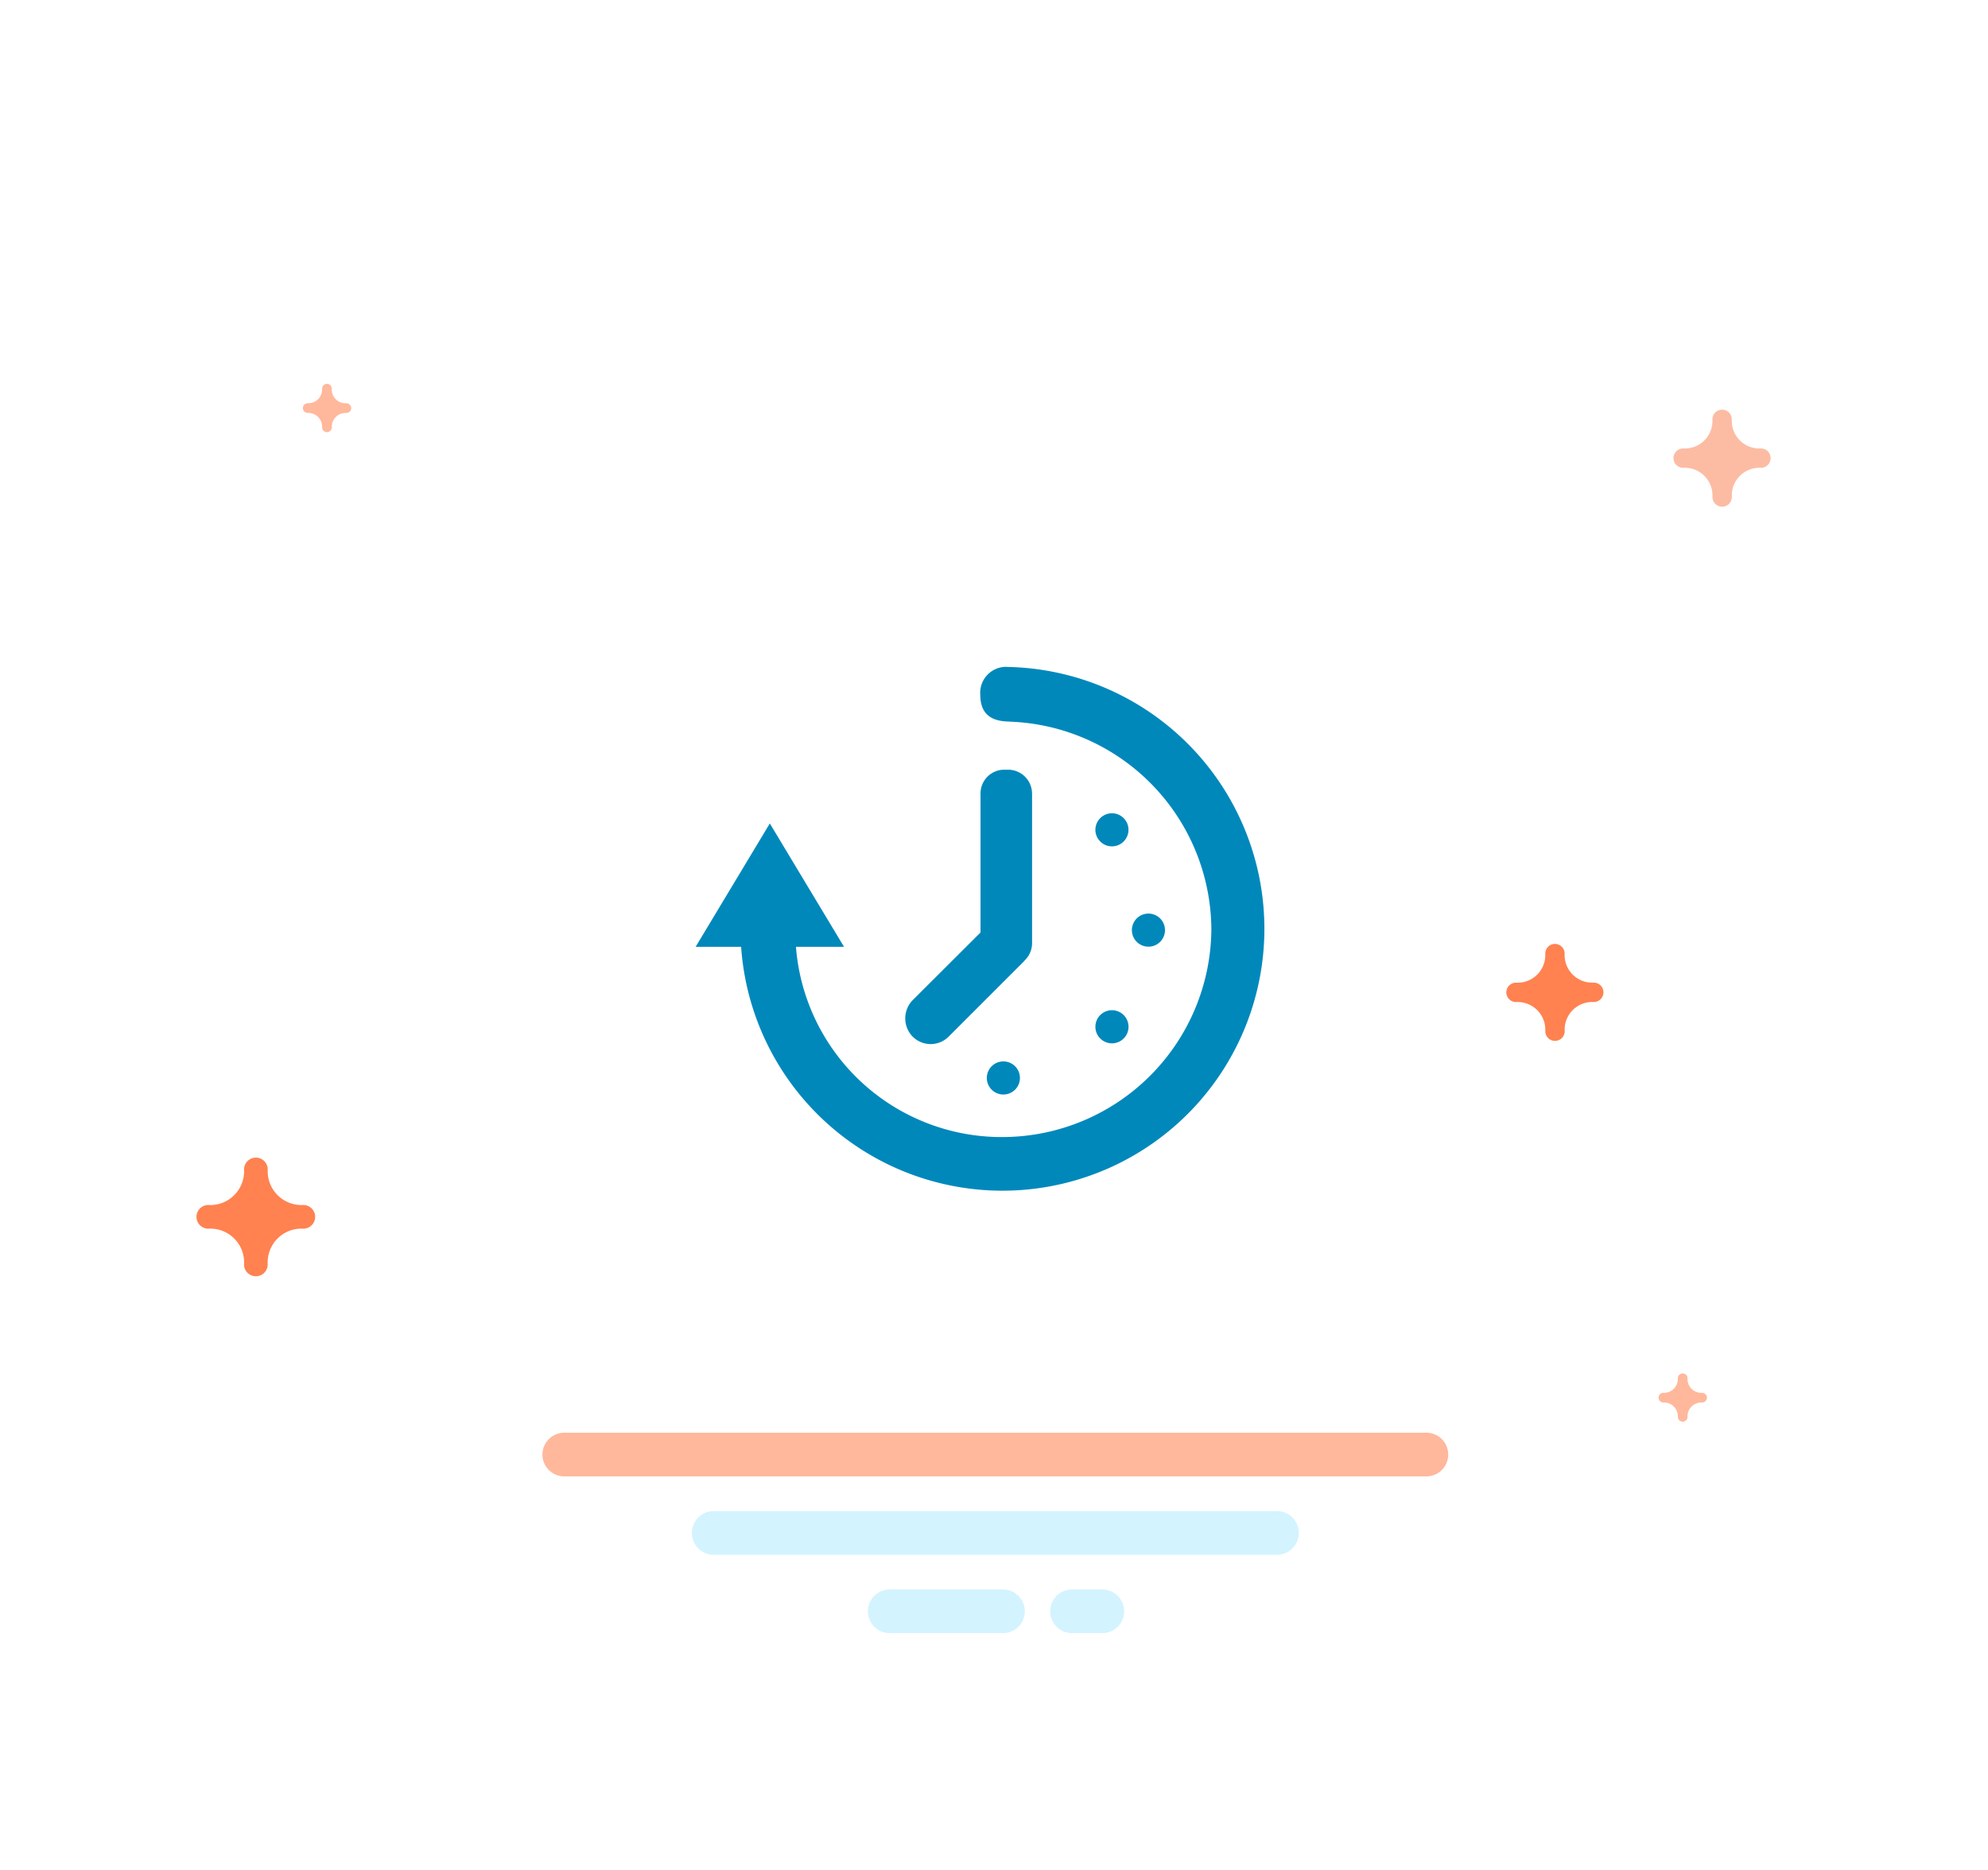 <svg xmlns="http://www.w3.org/2000/svg" xmlns:xlink="http://www.w3.org/1999/xlink" width="181.944" height="171.185" viewBox="0 0 181.944 171.185">
  <defs>
    <style>
      .cls-1 {
        fill: #fff;
      }

      .cls-2, .cls-3, .cls-4 {
        fill: none;
        stroke-linecap: round;
      }

      .cls-2 {
        stroke: #ffb89b;
      }

      .cls-2, .cls-3 {
        stroke-width: 4px;
      }

      .cls-3 {
        stroke: #d3f3ff;
      }

      .cls-3, .cls-4 {
        stroke-linejoin: round;
        stroke-miterlimit: 10;
      }

      .cls-4 {
        stroke: #2d346a;
        stroke-width: 6px;
      }

      .cls-5 {
        fill: #fcbca3;
      }

      .cls-6 {
        fill: #ffb89b;
      }

      .cls-7 {
        fill: #ff8250;
      }

      .cls-8 {
        fill: #08b;
      }

      .cls-9 {
        filter: url(#Path_1276);
      }
    </style>
    <filter id="Path_1276" x="0" y="0" width="181.944" height="171.185" filterUnits="userSpaceOnUse">
      <feOffset dy="8" input="SourceAlpha"/>
      <feGaussianBlur stdDeviation="10" result="blur"/>
      <feFlood flood-color="#d8f4ff"/>
      <feComposite operator="in" in2="blur"/>
      <feComposite in="SourceGraphic"/>
    </filter>
  </defs>
  <g id="clock-icon" transform="translate(-251.999 -3255)">
    <g id="Graphic" transform="translate(270 3277)">
      <g id="stars" transform="translate(0 0)">
        <g class="cls-9" transform="matrix(1, 0, 0, 1, -18, -22)">
          <path id="Path_1276-2" data-name="Path 1276" class="cls-1" d="M126.444,64.663A60.972,60.972,0,1,0,30.9,114.876h69.156A60.894,60.894,0,0,0,126.444,64.663Z" transform="translate(25.5 18.31)"/>
        </g>
        <path id="Path_1594" data-name="Path 1594" class="cls-2" d="M0,0H78.9" transform="translate(33.642 111.144)"/>
        <line id="Line_120" data-name="Line 120" class="cls-3" x2="51.549" transform="translate(47.319 118.319)"/>
        <line id="Line_121" data-name="Line 121" class="cls-3" x2="10.361" transform="translate(63.429 125.492)"/>
        <line id="Line_122" data-name="Line 122" class="cls-3" x2="2.769" transform="translate(80.114 125.492)"/>
        <path id="Path_1281" data-name="Path 1281" class="cls-4" d="M46.2,19.072" transform="translate(58.376 14.99)"/>
        <path id="Path_1282" data-name="Path 1282" class="cls-5" d="M63.547,18.687a2.53,2.53,0,0,0-2.661-2.665H60.86a.887.887,0,0,1,.022-1.774,2.53,2.53,0,0,0,2.665-2.661.887.887,0,0,1,1.774,0,2.53,2.53,0,0,0,2.665,2.661.887.887,0,0,1,0,1.774,2.529,2.529,0,0,0-2.661,2.661v0c0,.007,0,.013,0,.013v.009a.887.887,0,0,1-1.774-.022Z" transform="translate(75.175 4.801)"/>
        <path id="Path_1283" data-name="Path 1283" class="cls-6" d="M60.274,52.043a1.265,1.265,0,0,0-1.33-1.333h-.011a.444.444,0,0,1,.009-.887,1.265,1.265,0,0,0,1.333-1.33.443.443,0,1,1,.887,0,1.265,1.265,0,0,0,1.333,1.33.443.443,0,0,1,0,.887,1.264,1.264,0,0,0-1.33,1.33v0a.022.022,0,0,1,0,.007h0v0a.444.444,0,0,1-.887-.011Z" transform="translate(75.281 55.67)"/>
        <path id="Path_1284" data-name="Path 1284" class="cls-6" d="M7.274,16.416a1.265,1.265,0,0,0-1.33-1.333H5.932a.444.444,0,0,1,.009-.887,1.265,1.265,0,0,0,1.333-1.33.443.443,0,0,1,.887,0A1.265,1.265,0,0,0,9.493,14.2a.443.443,0,0,1,0,.887,1.264,1.264,0,0,0-1.33,1.33v0a.022.022,0,0,1,0,.007h0v0a.444.444,0,0,1-.887-.011Z" transform="translate(4.203 0.715)"/>
        <path id="Path_1285" data-name="Path 1285" class="cls-7" d="M4.336,51.785a3.092,3.092,0,0,0-3.252-3.257H1.051a1.084,1.084,0,0,1,.027-2.168,3.092,3.092,0,0,0,3.257-3.252,1.084,1.084,0,1,1,2.168,0A3.092,3.092,0,0,0,9.761,46.36a1.084,1.084,0,0,1-.005,2.168A3.092,3.092,0,0,0,6.5,51.78v.005c0,.008,0,.016,0,.016v.011a1.084,1.084,0,0,1-2.168-.027Z" transform="translate(0 41.941)"/>
        <path id="Path_1286" data-name="Path 1286" class="cls-7" d="M56.647,40.743a2.53,2.53,0,0,0-2.661-2.665H53.96a.887.887,0,0,1,.022-1.774,2.53,2.53,0,0,0,2.665-2.661.887.887,0,1,1,1.774,0A2.53,2.53,0,0,0,61.086,36.3a.887.887,0,0,1,0,1.774,2.529,2.529,0,0,0-2.661,2.661v0c0,.007,0,.013,0,.013v.009a.887.887,0,0,1-1.774-.022Z" transform="translate(66.776 31.647)"/>
      </g>
    </g>
    <g id="Group_1131" data-name="Group 1131" transform="translate(315.664 3316.04)">
      <path id="Path_346" data-name="Path 346" class="cls-8" d="M28.547.01c-.052-.005-.1-.01-.156-.01a2.371,2.371,0,0,0-2.342,2.506c0,1.364.531,2.473,2.613,2.5v.008A19.136,19.136,0,0,1,47.2,23.966,19.149,19.149,0,0,1,28.167,43.042,18.882,18.882,0,0,1,9.181,25.627h4.4L6.79,14.335,0,25.627H4.164A23.973,23.973,0,1,0,28.547.01Z"/>
      <path id="Path_347" data-name="Path 347" class="cls-8" d="M52.737,69.421a1.515,1.515,0,1,1-1.515,1.515A1.516,1.516,0,0,1,52.737,69.421Z" transform="translate(-24.572 -33.303)"/>
      <path id="Path_348" data-name="Path 348" class="cls-8" d="M71.831,25.764a1.514,1.514,0,1,1-1.51,1.515A1.514,1.514,0,0,1,71.831,25.764Z" transform="translate(-33.734 -12.36)"/>
      <path id="Path_349" data-name="Path 349" class="cls-8" d="M71.831,60.412a1.516,1.516,0,1,1-1.51,1.515A1.516,1.516,0,0,1,71.831,60.412Z" transform="translate(-33.734 -28.981)"/>
      <path id="Path_350" data-name="Path 350" class="cls-8" d="M78.251,43.413a1.514,1.514,0,1,1-1.51,1.513A1.512,1.512,0,0,1,78.251,43.413Z" transform="translate(-36.813 -20.826)"/>
      <path id="Path_351" data-name="Path 351" class="cls-8" d="M48.534,20.442A2.192,2.192,0,0,0,46.4,18.234h-.462a2.174,2.174,0,0,0-2.118,2.208V33.133L37.6,39.338a2.392,2.392,0,0,0,0,3.319,2.329,2.329,0,0,0,3.313,0l6.869-6.869c.052-.058.094-.115.147-.168a2.156,2.156,0,0,0,.608-1.5V20.442Z" transform="translate(-17.746 -8.818)"/>
    </g>
  </g>
</svg>
